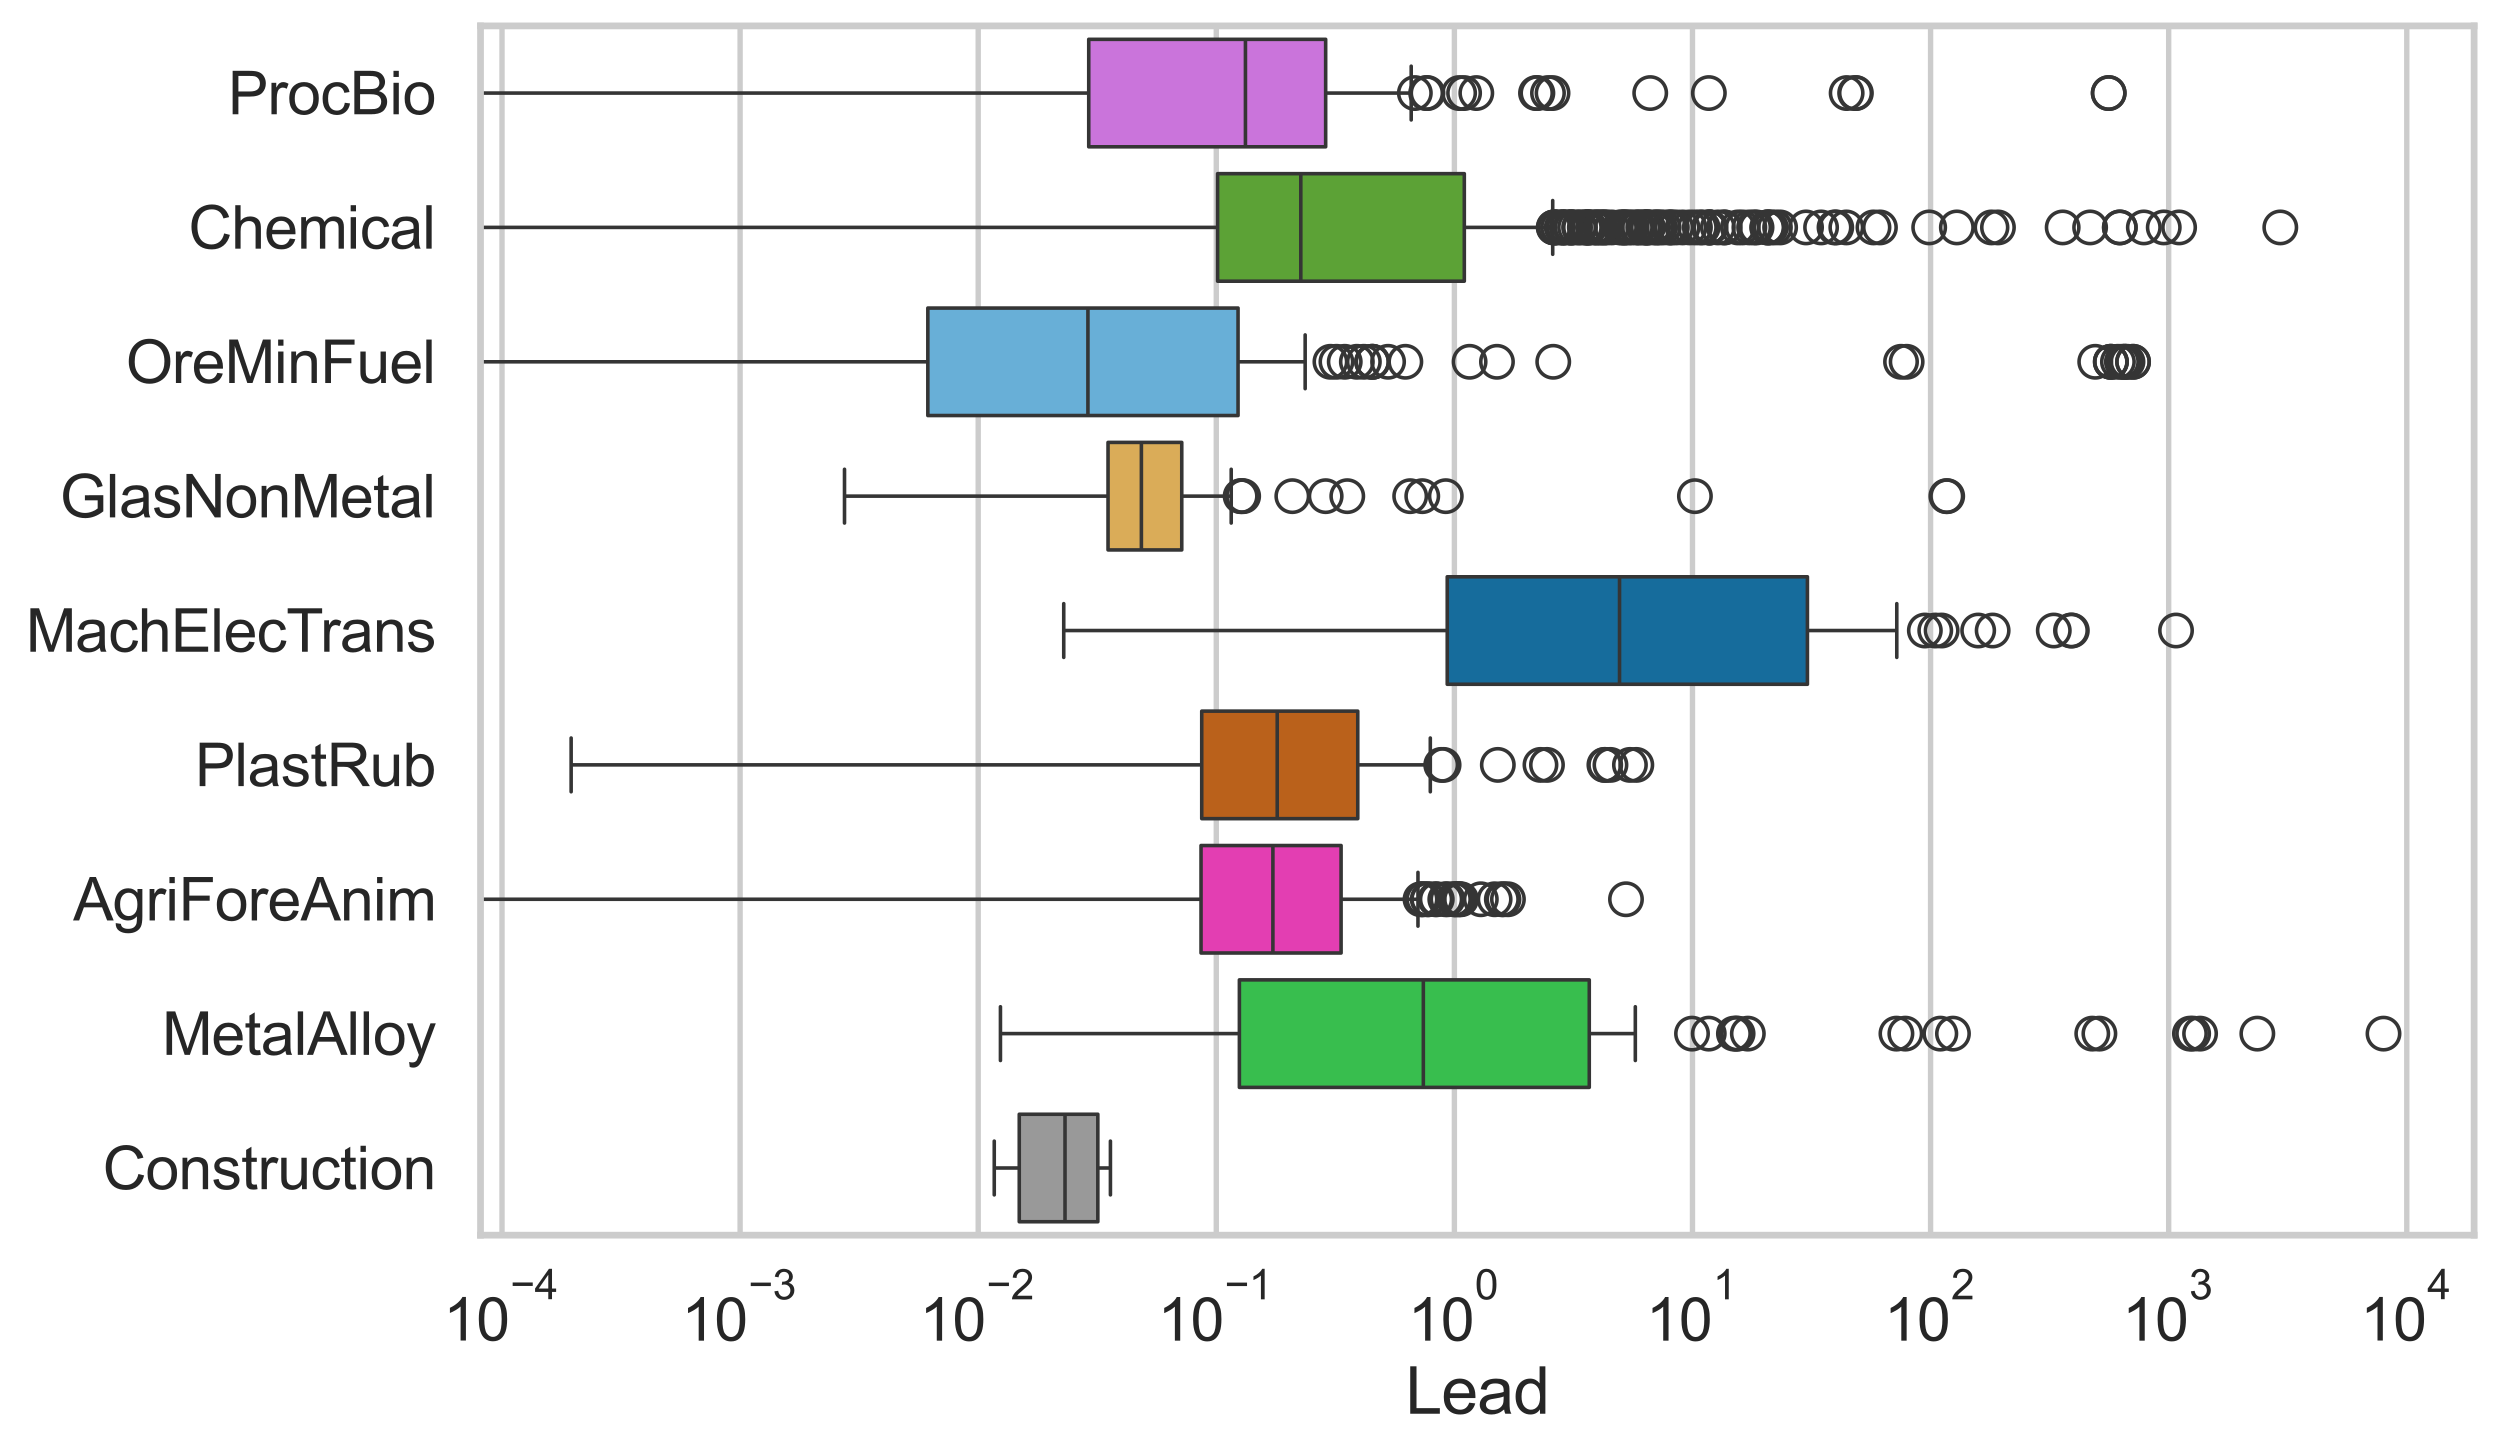 <?xml version="1.0" encoding="utf-8" standalone="no"?>
<!DOCTYPE svg PUBLIC "-//W3C//DTD SVG 1.1//EN"
  "http://www.w3.org/Graphics/SVG/1.1/DTD/svg11.dtd">
<svg xmlns:xlink="http://www.w3.org/1999/xlink" width="695.577pt" height="404.121pt" viewBox="0 0 695.577 404.121" xmlns="http://www.w3.org/2000/svg" version="1.1">
 <defs>
  <style type="text/css">*{stroke-linejoin: round; stroke-linecap: butt}</style>
 </defs>
 <g id="figure_1">
  <g id="patch_1">
   <path d="M 0 404.121 
L 695.577 404.121 
L 695.577 0 
L 0 0 
z
" style="fill: #ffffff"/>
  </g>
  <g id="axes_1">
   <g id="patch_2">
    <path d="M 133.697 343.665 
L 688.377 343.665 
L 688.377 7.2 
L 133.697 7.2 
z
" style="fill: #ffffff"/>
   </g>
   <g id="matplotlib.axis_1">
    <g id="xtick_1">
     <g id="line2d_1">
      <path d="M 139.674 343.665 
L 139.674 7.2 
" clip-path="url(#p82eccfd015)" style="fill: none; stroke: #cccccc; stroke-width: 1.5; stroke-linecap: round"/>
     </g>
     <g id="text_1">
      <!-- $\mathdefault{10^{-4}}$ -->
      <g style="fill: #262626" transform="translate(123.339 373.015) scale(0.165 -0.165)">
       <defs>
        <path id="ArialMT-31" d="M 2384 0 
L 1822 0 
L 1822 3584 
Q 1619 3391 1289 3197 
Q 959 3003 697 2906 
L 697 3450 
Q 1169 3672 1522 3987 
Q 1875 4303 2022 4600 
L 2384 4600 
L 2384 0 
z
" transform="scale(0.016)"/>
        <path id="ArialMT-30" d="M 266 2259 
Q 266 3072 433 3567 
Q 600 4063 929 4331 
Q 1259 4600 1759 4600 
Q 2128 4600 2406 4451 
Q 2684 4303 2865 4023 
Q 3047 3744 3150 3342 
Q 3253 2941 3253 2259 
Q 3253 1453 3087 958 
Q 2922 463 2592 192 
Q 2263 -78 1759 -78 
Q 1097 -78 719 397 
Q 266 969 266 2259 
z
M 844 2259 
Q 844 1131 1108 757 
Q 1372 384 1759 384 
Q 2147 384 2411 759 
Q 2675 1134 2675 2259 
Q 2675 3391 2411 3762 
Q 2147 4134 1753 4134 
Q 1366 4134 1134 3806 
Q 844 3388 844 2259 
z
" transform="scale(0.016)"/>
        <path id="ArialMT-2212" d="M 3381 1997 
L 356 1997 
L 356 2522 
L 3381 2522 
L 3381 1997 
z
" transform="scale(0.016)"/>
        <path id="ArialMT-34" d="M 2069 0 
L 2069 1097 
L 81 1097 
L 81 1613 
L 2172 4581 
L 2631 4581 
L 2631 1613 
L 3250 1613 
L 3250 1097 
L 2631 1097 
L 2631 0 
L 2069 0 
z
M 2069 1613 
L 2069 3678 
L 634 1613 
L 2069 1613 
z
" transform="scale(0.016)"/>
       </defs>
       <use xlink:href="#ArialMT-31" transform="translate(0 0.202)"/>
       <use xlink:href="#ArialMT-30" transform="translate(55.615 0.202)"/>
       <use xlink:href="#ArialMT-2212" transform="translate(112.973 69.895) scale(0.7)"/>
       <use xlink:href="#ArialMT-34" transform="translate(153.852 69.895) scale(0.7)"/>
      </g>
     </g>
    </g>
    <g id="xtick_2">
     <g id="line2d_2">
      <path d="M 205.92 343.665 
L 205.92 7.2 
" clip-path="url(#p82eccfd015)" style="fill: none; stroke: #cccccc; stroke-width: 1.5; stroke-linecap: round"/>
     </g>
     <g id="text_2">
      <!-- $\mathdefault{10^{-3}}$ -->
      <g style="fill: #262626" transform="translate(189.585 373.18) scale(0.165 -0.165)">
       <defs>
        <path id="ArialMT-33" d="M 269 1209 
L 831 1284 
Q 928 806 1161 595 
Q 1394 384 1728 384 
Q 2125 384 2398 659 
Q 2672 934 2672 1341 
Q 2672 1728 2419 1979 
Q 2166 2231 1775 2231 
Q 1616 2231 1378 2169 
L 1441 2663 
Q 1497 2656 1531 2656 
Q 1891 2656 2178 2843 
Q 2466 3031 2466 3422 
Q 2466 3731 2256 3934 
Q 2047 4138 1716 4138 
Q 1388 4138 1169 3931 
Q 950 3725 888 3313 
L 325 3413 
Q 428 3978 793 4289 
Q 1159 4600 1703 4600 
Q 2078 4600 2393 4439 
Q 2709 4278 2876 4000 
Q 3044 3722 3044 3409 
Q 3044 3113 2884 2869 
Q 2725 2625 2413 2481 
Q 2819 2388 3044 2092 
Q 3269 1797 3269 1353 
Q 3269 753 2831 336 
Q 2394 -81 1725 -81 
Q 1122 -81 723 278 
Q 325 638 269 1209 
z
" transform="scale(0.016)"/>
       </defs>
       <use xlink:href="#ArialMT-31" transform="translate(0 0.994)"/>
       <use xlink:href="#ArialMT-30" transform="translate(55.615 0.994)"/>
       <use xlink:href="#ArialMT-2212" transform="translate(112.973 70.688) scale(0.7)"/>
       <use xlink:href="#ArialMT-33" transform="translate(153.852 70.688) scale(0.7)"/>
      </g>
     </g>
    </g>
    <g id="xtick_3">
     <g id="line2d_3">
      <path d="M 272.165 343.665 
L 272.165 7.2 
" clip-path="url(#p82eccfd015)" style="fill: none; stroke: #cccccc; stroke-width: 1.5; stroke-linecap: round"/>
     </g>
     <g id="text_3">
      <!-- $\mathdefault{10^{-2}}$ -->
      <g style="fill: #262626" transform="translate(255.83 373.18) scale(0.165 -0.165)">
       <defs>
        <path id="ArialMT-32" d="M 3222 541 
L 3222 0 
L 194 0 
Q 188 203 259 391 
Q 375 700 629 1000 
Q 884 1300 1366 1694 
Q 2113 2306 2375 2664 
Q 2638 3022 2638 3341 
Q 2638 3675 2398 3904 
Q 2159 4134 1775 4134 
Q 1369 4134 1125 3890 
Q 881 3647 878 3216 
L 300 3275 
Q 359 3922 746 4261 
Q 1134 4600 1788 4600 
Q 2447 4600 2831 4234 
Q 3216 3869 3216 3328 
Q 3216 3053 3103 2787 
Q 2991 2522 2730 2228 
Q 2469 1934 1863 1422 
Q 1356 997 1212 845 
Q 1069 694 975 541 
L 3222 541 
z
" transform="scale(0.016)"/>
       </defs>
       <use xlink:href="#ArialMT-31" transform="translate(0 0.994)"/>
       <use xlink:href="#ArialMT-30" transform="translate(55.615 0.994)"/>
       <use xlink:href="#ArialMT-2212" transform="translate(112.973 70.688) scale(0.7)"/>
       <use xlink:href="#ArialMT-32" transform="translate(153.852 70.688) scale(0.7)"/>
      </g>
     </g>
    </g>
    <g id="xtick_4">
     <g id="line2d_4">
      <path d="M 338.41 343.665 
L 338.41 7.2 
" clip-path="url(#p82eccfd015)" style="fill: none; stroke: #cccccc; stroke-width: 1.5; stroke-linecap: round"/>
     </g>
     <g id="text_4">
      <!-- $\mathdefault{10^{-1}}$ -->
      <g style="fill: #262626" transform="translate(322.075 373.18) scale(0.165 -0.165)">
       <use xlink:href="#ArialMT-31" transform="translate(0 0.994)"/>
       <use xlink:href="#ArialMT-30" transform="translate(55.615 0.994)"/>
       <use xlink:href="#ArialMT-2212" transform="translate(112.973 70.688) scale(0.7)"/>
       <use xlink:href="#ArialMT-31" transform="translate(153.852 70.688) scale(0.7)"/>
      </g>
     </g>
    </g>
    <g id="xtick_5">
     <g id="line2d_5">
      <path d="M 404.655 343.665 
L 404.655 7.2 
" clip-path="url(#p82eccfd015)" style="fill: none; stroke: #cccccc; stroke-width: 1.5; stroke-linecap: round"/>
     </g>
     <g id="text_5">
      <!-- $\mathdefault{10^{0}}$ -->
      <g style="fill: #262626" transform="translate(391.703 373.18) scale(0.165 -0.165)">
       <use xlink:href="#ArialMT-31" transform="translate(0 0.994)"/>
       <use xlink:href="#ArialMT-30" transform="translate(55.615 0.994)"/>
       <use xlink:href="#ArialMT-30" transform="translate(112.973 70.688) scale(0.7)"/>
      </g>
     </g>
    </g>
    <g id="xtick_6">
     <g id="line2d_6">
      <path d="M 470.9 343.665 
L 470.9 7.2 
" clip-path="url(#p82eccfd015)" style="fill: none; stroke: #cccccc; stroke-width: 1.5; stroke-linecap: round"/>
     </g>
     <g id="text_6">
      <!-- $\mathdefault{10^{1}}$ -->
      <g style="fill: #262626" transform="translate(457.948 373.18) scale(0.165 -0.165)">
       <use xlink:href="#ArialMT-31" transform="translate(0 0.994)"/>
       <use xlink:href="#ArialMT-30" transform="translate(55.615 0.994)"/>
       <use xlink:href="#ArialMT-31" transform="translate(112.973 70.688) scale(0.7)"/>
      </g>
     </g>
    </g>
    <g id="xtick_7">
     <g id="line2d_7">
      <path d="M 537.145 343.665 
L 537.145 7.2 
" clip-path="url(#p82eccfd015)" style="fill: none; stroke: #cccccc; stroke-width: 1.5; stroke-linecap: round"/>
     </g>
     <g id="text_7">
      <!-- $\mathdefault{10^{2}}$ -->
      <g style="fill: #262626" transform="translate(524.193 373.18) scale(0.165 -0.165)">
       <use xlink:href="#ArialMT-31" transform="translate(0 0.994)"/>
       <use xlink:href="#ArialMT-30" transform="translate(55.615 0.994)"/>
       <use xlink:href="#ArialMT-32" transform="translate(112.973 70.688) scale(0.7)"/>
      </g>
     </g>
    </g>
    <g id="xtick_8">
     <g id="line2d_8">
      <path d="M 603.39 343.665 
L 603.39 7.2 
" clip-path="url(#p82eccfd015)" style="fill: none; stroke: #cccccc; stroke-width: 1.5; stroke-linecap: round"/>
     </g>
     <g id="text_8">
      <!-- $\mathdefault{10^{3}}$ -->
      <g style="fill: #262626" transform="translate(590.438 373.18) scale(0.165 -0.165)">
       <use xlink:href="#ArialMT-31" transform="translate(0 0.994)"/>
       <use xlink:href="#ArialMT-30" transform="translate(55.615 0.994)"/>
       <use xlink:href="#ArialMT-33" transform="translate(112.973 70.688) scale(0.7)"/>
      </g>
     </g>
    </g>
    <g id="xtick_9">
     <g id="line2d_9">
      <path d="M 669.636 343.665 
L 669.636 7.2 
" clip-path="url(#p82eccfd015)" style="fill: none; stroke: #cccccc; stroke-width: 1.5; stroke-linecap: round"/>
     </g>
     <g id="text_9">
      <!-- $\mathdefault{10^{4}}$ -->
      <g style="fill: #262626" transform="translate(656.683 373.015) scale(0.165 -0.165)">
       <use xlink:href="#ArialMT-31" transform="translate(0 0.202)"/>
       <use xlink:href="#ArialMT-30" transform="translate(55.615 0.202)"/>
       <use xlink:href="#ArialMT-34" transform="translate(112.973 69.895) scale(0.7)"/>
      </g>
     </g>
    </g>
    <g id="xtick_10"/>
    <g id="xtick_11"/>
    <g id="xtick_12"/>
    <g id="xtick_13"/>
    <g id="xtick_14"/>
    <g id="xtick_15"/>
    <g id="xtick_16"/>
    <g id="xtick_17"/>
    <g id="xtick_18"/>
    <g id="xtick_19"/>
    <g id="xtick_20"/>
    <g id="xtick_21"/>
    <g id="xtick_22"/>
    <g id="xtick_23"/>
    <g id="xtick_24"/>
    <g id="xtick_25"/>
    <g id="xtick_26"/>
    <g id="xtick_27"/>
    <g id="xtick_28"/>
    <g id="xtick_29"/>
    <g id="xtick_30"/>
    <g id="xtick_31"/>
    <g id="xtick_32"/>
    <g id="xtick_33"/>
    <g id="xtick_34"/>
    <g id="xtick_35"/>
    <g id="xtick_36"/>
    <g id="xtick_37"/>
    <g id="xtick_38"/>
    <g id="xtick_39"/>
    <g id="xtick_40"/>
    <g id="xtick_41"/>
    <g id="xtick_42"/>
    <g id="xtick_43"/>
    <g id="xtick_44"/>
    <g id="xtick_45"/>
    <g id="xtick_46"/>
    <g id="xtick_47"/>
    <g id="xtick_48"/>
    <g id="xtick_49"/>
    <g id="xtick_50"/>
    <g id="xtick_51"/>
    <g id="xtick_52"/>
    <g id="xtick_53"/>
    <g id="xtick_54"/>
    <g id="xtick_55"/>
    <g id="xtick_56"/>
    <g id="xtick_57"/>
    <g id="xtick_58"/>
    <g id="xtick_59"/>
    <g id="xtick_60"/>
    <g id="xtick_61"/>
    <g id="xtick_62"/>
    <g id="xtick_63"/>
    <g id="xtick_64"/>
    <g id="xtick_65"/>
    <g id="xtick_66"/>
    <g id="xtick_67"/>
    <g id="xtick_68"/>
    <g id="xtick_69"/>
    <g id="xtick_70"/>
    <g id="xtick_71"/>
    <g id="xtick_72"/>
    <g id="xtick_73"/>
    <g id="xtick_74"/>
    <g id="text_10">
     <!-- Lead -->
     <g style="fill: #262626" transform="translate(391.018 393.344) scale(0.18 -0.18)">
      <defs>
       <path id="ArialMT-4c" d="M 469 0 
L 469 4581 
L 1075 4581 
L 1075 541 
L 3331 541 
L 3331 0 
L 469 0 
z
" transform="scale(0.016)"/>
       <path id="ArialMT-65" d="M 2694 1069 
L 3275 997 
Q 3138 488 2766 206 
Q 2394 -75 1816 -75 
Q 1088 -75 661 373 
Q 234 822 234 1631 
Q 234 2469 665 2931 
Q 1097 3394 1784 3394 
Q 2450 3394 2872 2941 
Q 3294 2488 3294 1666 
Q 3294 1616 3291 1516 
L 816 1516 
Q 847 969 1125 678 
Q 1403 388 1819 388 
Q 2128 388 2347 550 
Q 2566 713 2694 1069 
z
M 847 1978 
L 2700 1978 
Q 2663 2397 2488 2606 
Q 2219 2931 1791 2931 
Q 1403 2931 1139 2672 
Q 875 2413 847 1978 
z
" transform="scale(0.016)"/>
       <path id="ArialMT-61" d="M 2588 409 
Q 2275 144 1986 34 
Q 1697 -75 1366 -75 
Q 819 -75 525 192 
Q 231 459 231 875 
Q 231 1119 342 1320 
Q 453 1522 633 1644 
Q 813 1766 1038 1828 
Q 1203 1872 1538 1913 
Q 2219 1994 2541 2106 
Q 2544 2222 2544 2253 
Q 2544 2597 2384 2738 
Q 2169 2928 1744 2928 
Q 1347 2928 1158 2789 
Q 969 2650 878 2297 
L 328 2372 
Q 403 2725 575 2942 
Q 747 3159 1072 3276 
Q 1397 3394 1825 3394 
Q 2250 3394 2515 3294 
Q 2781 3194 2906 3042 
Q 3031 2891 3081 2659 
Q 3109 2516 3109 2141 
L 3109 1391 
Q 3109 606 3145 398 
Q 3181 191 3288 0 
L 2700 0 
Q 2613 175 2588 409 
z
M 2541 1666 
Q 2234 1541 1622 1453 
Q 1275 1403 1131 1340 
Q 988 1278 909 1158 
Q 831 1038 831 891 
Q 831 666 1001 516 
Q 1172 366 1500 366 
Q 1825 366 2078 508 
Q 2331 650 2450 897 
Q 2541 1088 2541 1459 
L 2541 1666 
z
" transform="scale(0.016)"/>
       <path id="ArialMT-64" d="M 2575 0 
L 2575 419 
Q 2259 -75 1647 -75 
Q 1250 -75 917 144 
Q 584 363 401 755 
Q 219 1147 219 1656 
Q 219 2153 384 2558 
Q 550 2963 881 3178 
Q 1213 3394 1622 3394 
Q 1922 3394 2156 3267 
Q 2391 3141 2538 2938 
L 2538 4581 
L 3097 4581 
L 3097 0 
L 2575 0 
z
M 797 1656 
Q 797 1019 1065 703 
Q 1334 388 1700 388 
Q 2069 388 2326 689 
Q 2584 991 2584 1609 
Q 2584 2291 2321 2609 
Q 2059 2928 1675 2928 
Q 1300 2928 1048 2622 
Q 797 2316 797 1656 
z
" transform="scale(0.016)"/>
      </defs>
      <use xlink:href="#ArialMT-4c"/>
      <use xlink:href="#ArialMT-65" transform="translate(55.615 0)"/>
      <use xlink:href="#ArialMT-61" transform="translate(111.23 0)"/>
      <use xlink:href="#ArialMT-64" transform="translate(166.846 0)"/>
     </g>
    </g>
   </g>
   <g id="matplotlib.axis_2">
    <g id="ytick_1">
     <g id="text_11">
      <!-- ProcBio -->
      <g style="fill: #262626" transform="translate(63.424 31.798) scale(0.165 -0.165)">
       <defs>
        <path id="ArialMT-50" d="M 494 0 
L 494 4581 
L 2222 4581 
Q 2678 4581 2919 4538 
Q 3256 4481 3484 4323 
Q 3713 4166 3852 3881 
Q 3991 3597 3991 3256 
Q 3991 2672 3619 2267 
Q 3247 1863 2275 1863 
L 1100 1863 
L 1100 0 
L 494 0 
z
M 1100 2403 
L 2284 2403 
Q 2872 2403 3119 2622 
Q 3366 2841 3366 3238 
Q 3366 3525 3220 3729 
Q 3075 3934 2838 4000 
Q 2684 4041 2272 4041 
L 1100 4041 
L 1100 2403 
z
" transform="scale(0.016)"/>
        <path id="ArialMT-72" d="M 416 0 
L 416 3319 
L 922 3319 
L 922 2816 
Q 1116 3169 1280 3281 
Q 1444 3394 1641 3394 
Q 1925 3394 2219 3213 
L 2025 2691 
Q 1819 2813 1613 2813 
Q 1428 2813 1281 2702 
Q 1134 2591 1072 2394 
Q 978 2094 978 1738 
L 978 0 
L 416 0 
z
" transform="scale(0.016)"/>
        <path id="ArialMT-6f" d="M 213 1659 
Q 213 2581 725 3025 
Q 1153 3394 1769 3394 
Q 2453 3394 2887 2945 
Q 3322 2497 3322 1706 
Q 3322 1066 3130 698 
Q 2938 331 2570 128 
Q 2203 -75 1769 -75 
Q 1072 -75 642 372 
Q 213 819 213 1659 
z
M 791 1659 
Q 791 1022 1069 705 
Q 1347 388 1769 388 
Q 2188 388 2466 706 
Q 2744 1025 2744 1678 
Q 2744 2294 2464 2611 
Q 2184 2928 1769 2928 
Q 1347 2928 1069 2612 
Q 791 2297 791 1659 
z
" transform="scale(0.016)"/>
        <path id="ArialMT-63" d="M 2588 1216 
L 3141 1144 
Q 3050 572 2676 248 
Q 2303 -75 1759 -75 
Q 1078 -75 664 370 
Q 250 816 250 1647 
Q 250 2184 428 2587 
Q 606 2991 970 3192 
Q 1334 3394 1763 3394 
Q 2303 3394 2647 3120 
Q 2991 2847 3088 2344 
L 2541 2259 
Q 2463 2594 2264 2762 
Q 2066 2931 1784 2931 
Q 1359 2931 1093 2626 
Q 828 2322 828 1663 
Q 828 994 1084 691 
Q 1341 388 1753 388 
Q 2084 388 2306 591 
Q 2528 794 2588 1216 
z
" transform="scale(0.016)"/>
        <path id="ArialMT-42" d="M 469 0 
L 469 4581 
L 2188 4581 
Q 2713 4581 3030 4442 
Q 3347 4303 3526 4014 
Q 3706 3725 3706 3409 
Q 3706 3116 3547 2856 
Q 3388 2597 3066 2438 
Q 3481 2316 3704 2022 
Q 3928 1728 3928 1328 
Q 3928 1006 3792 729 
Q 3656 453 3456 303 
Q 3256 153 2954 76 
Q 2653 0 2216 0 
L 469 0 
z
M 1075 2656 
L 2066 2656 
Q 2469 2656 2644 2709 
Q 2875 2778 2992 2937 
Q 3109 3097 3109 3338 
Q 3109 3566 3000 3739 
Q 2891 3913 2687 3977 
Q 2484 4041 1991 4041 
L 1075 4041 
L 1075 2656 
z
M 1075 541 
L 2216 541 
Q 2509 541 2628 563 
Q 2838 600 2978 687 
Q 3119 775 3209 942 
Q 3300 1109 3300 1328 
Q 3300 1584 3169 1773 
Q 3038 1963 2805 2039 
Q 2572 2116 2134 2116 
L 1075 2116 
L 1075 541 
z
" transform="scale(0.016)"/>
        <path id="ArialMT-69" d="M 425 3934 
L 425 4581 
L 988 4581 
L 988 3934 
L 425 3934 
z
M 425 0 
L 425 3319 
L 988 3319 
L 988 0 
L 425 0 
z
" transform="scale(0.016)"/>
       </defs>
       <use xlink:href="#ArialMT-50"/>
       <use xlink:href="#ArialMT-72" transform="translate(66.699 0)"/>
       <use xlink:href="#ArialMT-6f" transform="translate(100 0)"/>
       <use xlink:href="#ArialMT-63" transform="translate(155.615 0)"/>
       <use xlink:href="#ArialMT-42" transform="translate(205.615 0)"/>
       <use xlink:href="#ArialMT-69" transform="translate(272.314 0)"/>
       <use xlink:href="#ArialMT-6f" transform="translate(294.531 0)"/>
      </g>
     </g>
    </g>
    <g id="ytick_2">
     <g id="text_12">
      <!-- Chemical -->
      <g style="fill: #262626" transform="translate(52.428 69.183) scale(0.165 -0.165)">
       <defs>
        <path id="ArialMT-43" d="M 3763 1606 
L 4369 1453 
Q 4178 706 3683 314 
Q 3188 -78 2472 -78 
Q 1731 -78 1267 223 
Q 803 525 561 1097 
Q 319 1669 319 2325 
Q 319 3041 592 3573 
Q 866 4106 1370 4382 
Q 1875 4659 2481 4659 
Q 3169 4659 3637 4309 
Q 4106 3959 4291 3325 
L 3694 3184 
Q 3534 3684 3231 3912 
Q 2928 4141 2469 4141 
Q 1941 4141 1586 3887 
Q 1231 3634 1087 3207 
Q 944 2781 944 2328 
Q 944 1744 1114 1308 
Q 1284 872 1643 656 
Q 2003 441 2422 441 
Q 2931 441 3284 734 
Q 3638 1028 3763 1606 
z
" transform="scale(0.016)"/>
        <path id="ArialMT-68" d="M 422 0 
L 422 4581 
L 984 4581 
L 984 2938 
Q 1378 3394 1978 3394 
Q 2347 3394 2619 3248 
Q 2891 3103 3008 2847 
Q 3125 2591 3125 2103 
L 3125 0 
L 2563 0 
L 2563 2103 
Q 2563 2525 2380 2717 
Q 2197 2909 1863 2909 
Q 1613 2909 1392 2779 
Q 1172 2650 1078 2428 
Q 984 2206 984 1816 
L 984 0 
L 422 0 
z
" transform="scale(0.016)"/>
        <path id="ArialMT-6d" d="M 422 0 
L 422 3319 
L 925 3319 
L 925 2853 
Q 1081 3097 1340 3245 
Q 1600 3394 1931 3394 
Q 2300 3394 2536 3241 
Q 2772 3088 2869 2813 
Q 3263 3394 3894 3394 
Q 4388 3394 4653 3120 
Q 4919 2847 4919 2278 
L 4919 0 
L 4359 0 
L 4359 2091 
Q 4359 2428 4304 2576 
Q 4250 2725 4106 2815 
Q 3963 2906 3769 2906 
Q 3419 2906 3187 2673 
Q 2956 2441 2956 1928 
L 2956 0 
L 2394 0 
L 2394 2156 
Q 2394 2531 2256 2718 
Q 2119 2906 1806 2906 
Q 1569 2906 1367 2781 
Q 1166 2656 1075 2415 
Q 984 2175 984 1722 
L 984 0 
L 422 0 
z
" transform="scale(0.016)"/>
        <path id="ArialMT-6c" d="M 409 0 
L 409 4581 
L 972 4581 
L 972 0 
L 409 0 
z
" transform="scale(0.016)"/>
       </defs>
       <use xlink:href="#ArialMT-43"/>
       <use xlink:href="#ArialMT-68" transform="translate(72.217 0)"/>
       <use xlink:href="#ArialMT-65" transform="translate(127.832 0)"/>
       <use xlink:href="#ArialMT-6d" transform="translate(183.447 0)"/>
       <use xlink:href="#ArialMT-69" transform="translate(266.748 0)"/>
       <use xlink:href="#ArialMT-63" transform="translate(288.965 0)"/>
       <use xlink:href="#ArialMT-61" transform="translate(338.965 0)"/>
       <use xlink:href="#ArialMT-6c" transform="translate(394.58 0)"/>
      </g>
     </g>
    </g>
    <g id="ytick_3">
     <g id="text_13">
      <!-- OreMinFuel -->
      <g style="fill: #262626" transform="translate(35.013 106.568) scale(0.165 -0.165)">
       <defs>
        <path id="ArialMT-4f" d="M 309 2231 
Q 309 3372 921 4017 
Q 1534 4663 2503 4663 
Q 3138 4663 3647 4359 
Q 4156 4056 4423 3514 
Q 4691 2972 4691 2284 
Q 4691 1588 4409 1038 
Q 4128 488 3612 205 
Q 3097 -78 2500 -78 
Q 1853 -78 1343 234 
Q 834 547 571 1087 
Q 309 1628 309 2231 
z
M 934 2222 
Q 934 1394 1379 917 
Q 1825 441 2497 441 
Q 3181 441 3623 922 
Q 4066 1403 4066 2288 
Q 4066 2847 3877 3264 
Q 3688 3681 3323 3911 
Q 2959 4141 2506 4141 
Q 1863 4141 1398 3698 
Q 934 3256 934 2222 
z
" transform="scale(0.016)"/>
        <path id="ArialMT-4d" d="M 475 0 
L 475 4581 
L 1388 4581 
L 2472 1338 
Q 2622 884 2691 659 
Q 2769 909 2934 1394 
L 4031 4581 
L 4847 4581 
L 4847 0 
L 4263 0 
L 4263 3834 
L 2931 0 
L 2384 0 
L 1059 3900 
L 1059 0 
L 475 0 
z
" transform="scale(0.016)"/>
        <path id="ArialMT-6e" d="M 422 0 
L 422 3319 
L 928 3319 
L 928 2847 
Q 1294 3394 1984 3394 
Q 2284 3394 2536 3286 
Q 2788 3178 2913 3003 
Q 3038 2828 3088 2588 
Q 3119 2431 3119 2041 
L 3119 0 
L 2556 0 
L 2556 2019 
Q 2556 2363 2490 2533 
Q 2425 2703 2258 2804 
Q 2091 2906 1866 2906 
Q 1506 2906 1245 2678 
Q 984 2450 984 1813 
L 984 0 
L 422 0 
z
" transform="scale(0.016)"/>
        <path id="ArialMT-46" d="M 525 0 
L 525 4581 
L 3616 4581 
L 3616 4041 
L 1131 4041 
L 1131 2622 
L 3281 2622 
L 3281 2081 
L 1131 2081 
L 1131 0 
L 525 0 
z
" transform="scale(0.016)"/>
        <path id="ArialMT-75" d="M 2597 0 
L 2597 488 
Q 2209 -75 1544 -75 
Q 1250 -75 995 37 
Q 741 150 617 320 
Q 494 491 444 738 
Q 409 903 409 1263 
L 409 3319 
L 972 3319 
L 972 1478 
Q 972 1038 1006 884 
Q 1059 663 1231 536 
Q 1403 409 1656 409 
Q 1909 409 2131 539 
Q 2353 669 2445 892 
Q 2538 1116 2538 1541 
L 2538 3319 
L 3100 3319 
L 3100 0 
L 2597 0 
z
" transform="scale(0.016)"/>
       </defs>
       <use xlink:href="#ArialMT-4f"/>
       <use xlink:href="#ArialMT-72" transform="translate(77.783 0)"/>
       <use xlink:href="#ArialMT-65" transform="translate(111.084 0)"/>
       <use xlink:href="#ArialMT-4d" transform="translate(166.699 0)"/>
       <use xlink:href="#ArialMT-69" transform="translate(250 0)"/>
       <use xlink:href="#ArialMT-6e" transform="translate(272.217 0)"/>
       <use xlink:href="#ArialMT-46" transform="translate(327.832 0)"/>
       <use xlink:href="#ArialMT-75" transform="translate(388.916 0)"/>
       <use xlink:href="#ArialMT-65" transform="translate(444.531 0)"/>
       <use xlink:href="#ArialMT-6c" transform="translate(500.146 0)"/>
      </g>
     </g>
    </g>
    <g id="ytick_4">
     <g id="text_14">
      <!-- GlasNonMetal -->
      <g style="fill: #262626" transform="translate(16.659 143.953) scale(0.165 -0.165)">
       <defs>
        <path id="ArialMT-47" d="M 2638 1797 
L 2638 2334 
L 4578 2338 
L 4578 638 
Q 4131 281 3656 101 
Q 3181 -78 2681 -78 
Q 2006 -78 1454 211 
Q 903 500 622 1047 
Q 341 1594 341 2269 
Q 341 2938 620 3517 
Q 900 4097 1425 4378 
Q 1950 4659 2634 4659 
Q 3131 4659 3532 4498 
Q 3934 4338 4162 4050 
Q 4391 3763 4509 3300 
L 3963 3150 
Q 3859 3500 3706 3700 
Q 3553 3900 3268 4020 
Q 2984 4141 2638 4141 
Q 2222 4141 1919 4014 
Q 1616 3888 1430 3681 
Q 1244 3475 1141 3228 
Q 966 2803 966 2306 
Q 966 1694 1177 1281 
Q 1388 869 1791 669 
Q 2194 469 2647 469 
Q 3041 469 3416 620 
Q 3791 772 3984 944 
L 3984 1797 
L 2638 1797 
z
" transform="scale(0.016)"/>
        <path id="ArialMT-73" d="M 197 991 
L 753 1078 
Q 800 744 1014 566 
Q 1228 388 1613 388 
Q 2000 388 2187 545 
Q 2375 703 2375 916 
Q 2375 1106 2209 1216 
Q 2094 1291 1634 1406 
Q 1016 1563 777 1677 
Q 538 1791 414 1992 
Q 291 2194 291 2438 
Q 291 2659 392 2848 
Q 494 3038 669 3163 
Q 800 3259 1026 3326 
Q 1253 3394 1513 3394 
Q 1903 3394 2198 3281 
Q 2494 3169 2634 2976 
Q 2775 2784 2828 2463 
L 2278 2388 
Q 2241 2644 2061 2787 
Q 1881 2931 1553 2931 
Q 1166 2931 1000 2803 
Q 834 2675 834 2503 
Q 834 2394 903 2306 
Q 972 2216 1119 2156 
Q 1203 2125 1616 2013 
Q 2213 1853 2448 1751 
Q 2684 1650 2818 1456 
Q 2953 1263 2953 975 
Q 2953 694 2789 445 
Q 2625 197 2315 61 
Q 2006 -75 1616 -75 
Q 969 -75 630 194 
Q 291 463 197 991 
z
" transform="scale(0.016)"/>
        <path id="ArialMT-4e" d="M 488 0 
L 488 4581 
L 1109 4581 
L 3516 984 
L 3516 4581 
L 4097 4581 
L 4097 0 
L 3475 0 
L 1069 3600 
L 1069 0 
L 488 0 
z
" transform="scale(0.016)"/>
        <path id="ArialMT-74" d="M 1650 503 
L 1731 6 
Q 1494 -44 1306 -44 
Q 1000 -44 831 53 
Q 663 150 594 308 
Q 525 466 525 972 
L 525 2881 
L 113 2881 
L 113 3319 
L 525 3319 
L 525 4141 
L 1084 4478 
L 1084 3319 
L 1650 3319 
L 1650 2881 
L 1084 2881 
L 1084 941 
Q 1084 700 1114 631 
Q 1144 563 1211 522 
Q 1278 481 1403 481 
Q 1497 481 1650 503 
z
" transform="scale(0.016)"/>
       </defs>
       <use xlink:href="#ArialMT-47"/>
       <use xlink:href="#ArialMT-6c" transform="translate(77.783 0)"/>
       <use xlink:href="#ArialMT-61" transform="translate(100 0)"/>
       <use xlink:href="#ArialMT-73" transform="translate(155.615 0)"/>
       <use xlink:href="#ArialMT-4e" transform="translate(205.615 0)"/>
       <use xlink:href="#ArialMT-6f" transform="translate(277.832 0)"/>
       <use xlink:href="#ArialMT-6e" transform="translate(333.447 0)"/>
       <use xlink:href="#ArialMT-4d" transform="translate(389.062 0)"/>
       <use xlink:href="#ArialMT-65" transform="translate(472.363 0)"/>
       <use xlink:href="#ArialMT-74" transform="translate(527.979 0)"/>
       <use xlink:href="#ArialMT-61" transform="translate(555.762 0)"/>
       <use xlink:href="#ArialMT-6c" transform="translate(611.377 0)"/>
      </g>
     </g>
    </g>
    <g id="ytick_5">
     <g id="text_15">
      <!-- MachElecTrans -->
      <g style="fill: #262626" transform="translate(7.2 181.337) scale(0.165 -0.165)">
       <defs>
        <path id="ArialMT-45" d="M 506 0 
L 506 4581 
L 3819 4581 
L 3819 4041 
L 1113 4041 
L 1113 2638 
L 3647 2638 
L 3647 2100 
L 1113 2100 
L 1113 541 
L 3925 541 
L 3925 0 
L 506 0 
z
" transform="scale(0.016)"/>
        <path id="ArialMT-54" d="M 1659 0 
L 1659 4041 
L 150 4041 
L 150 4581 
L 3781 4581 
L 3781 4041 
L 2266 4041 
L 2266 0 
L 1659 0 
z
" transform="scale(0.016)"/>
       </defs>
       <use xlink:href="#ArialMT-4d"/>
       <use xlink:href="#ArialMT-61" transform="translate(83.301 0)"/>
       <use xlink:href="#ArialMT-63" transform="translate(138.916 0)"/>
       <use xlink:href="#ArialMT-68" transform="translate(188.916 0)"/>
       <use xlink:href="#ArialMT-45" transform="translate(244.531 0)"/>
       <use xlink:href="#ArialMT-6c" transform="translate(311.23 0)"/>
       <use xlink:href="#ArialMT-65" transform="translate(333.447 0)"/>
       <use xlink:href="#ArialMT-63" transform="translate(389.062 0)"/>
       <use xlink:href="#ArialMT-54" transform="translate(439.062 0)"/>
       <use xlink:href="#ArialMT-72" transform="translate(496.396 0)"/>
       <use xlink:href="#ArialMT-61" transform="translate(529.697 0)"/>
       <use xlink:href="#ArialMT-6e" transform="translate(585.312 0)"/>
       <use xlink:href="#ArialMT-73" transform="translate(640.928 0)"/>
      </g>
     </g>
    </g>
    <g id="ytick_6">
     <g id="text_16">
      <!-- PlastRub -->
      <g style="fill: #262626" transform="translate(54.248 218.722) scale(0.165 -0.165)">
       <defs>
        <path id="ArialMT-52" d="M 503 0 
L 503 4581 
L 2534 4581 
Q 3147 4581 3465 4457 
Q 3784 4334 3975 4021 
Q 4166 3709 4166 3331 
Q 4166 2844 3850 2509 
Q 3534 2175 2875 2084 
Q 3116 1969 3241 1856 
Q 3506 1613 3744 1247 
L 4541 0 
L 3778 0 
L 3172 953 
Q 2906 1366 2734 1584 
Q 2563 1803 2427 1890 
Q 2291 1978 2150 2013 
Q 2047 2034 1813 2034 
L 1109 2034 
L 1109 0 
L 503 0 
z
M 1109 2559 
L 2413 2559 
Q 2828 2559 3062 2645 
Q 3297 2731 3419 2920 
Q 3541 3109 3541 3331 
Q 3541 3656 3305 3865 
Q 3069 4075 2559 4075 
L 1109 4075 
L 1109 2559 
z
" transform="scale(0.016)"/>
        <path id="ArialMT-62" d="M 941 0 
L 419 0 
L 419 4581 
L 981 4581 
L 981 2947 
Q 1338 3394 1891 3394 
Q 2197 3394 2470 3270 
Q 2744 3147 2920 2923 
Q 3097 2700 3197 2384 
Q 3297 2069 3297 1709 
Q 3297 856 2875 390 
Q 2453 -75 1863 -75 
Q 1275 -75 941 416 
L 941 0 
z
M 934 1684 
Q 934 1088 1097 822 
Q 1363 388 1816 388 
Q 2184 388 2453 708 
Q 2722 1028 2722 1663 
Q 2722 2313 2464 2622 
Q 2206 2931 1841 2931 
Q 1472 2931 1203 2611 
Q 934 2291 934 1684 
z
" transform="scale(0.016)"/>
       </defs>
       <use xlink:href="#ArialMT-50"/>
       <use xlink:href="#ArialMT-6c" transform="translate(66.699 0)"/>
       <use xlink:href="#ArialMT-61" transform="translate(88.916 0)"/>
       <use xlink:href="#ArialMT-73" transform="translate(144.531 0)"/>
       <use xlink:href="#ArialMT-74" transform="translate(194.531 0)"/>
       <use xlink:href="#ArialMT-52" transform="translate(222.314 0)"/>
       <use xlink:href="#ArialMT-75" transform="translate(294.531 0)"/>
       <use xlink:href="#ArialMT-62" transform="translate(350.146 0)"/>
      </g>
     </g>
    </g>
    <g id="ytick_7">
     <g id="text_17">
      <!-- AgriForeAnim -->
      <g style="fill: #262626" transform="translate(20.341 256.107) scale(0.165 -0.165)">
       <defs>
        <path id="ArialMT-41" d="M -9 0 
L 1750 4581 
L 2403 4581 
L 4278 0 
L 3588 0 
L 3053 1388 
L 1138 1388 
L 634 0 
L -9 0 
z
M 1313 1881 
L 2866 1881 
L 2388 3150 
Q 2169 3728 2063 4100 
Q 1975 3659 1816 3225 
L 1313 1881 
z
" transform="scale(0.016)"/>
        <path id="ArialMT-67" d="M 319 -275 
L 866 -356 
Q 900 -609 1056 -725 
Q 1266 -881 1628 -881 
Q 2019 -881 2231 -725 
Q 2444 -569 2519 -288 
Q 2563 -116 2559 434 
Q 2191 0 1641 0 
Q 956 0 581 494 
Q 206 988 206 1678 
Q 206 2153 378 2554 
Q 550 2956 876 3175 
Q 1203 3394 1644 3394 
Q 2231 3394 2613 2919 
L 2613 3319 
L 3131 3319 
L 3131 450 
Q 3131 -325 2973 -648 
Q 2816 -972 2473 -1159 
Q 2131 -1347 1631 -1347 
Q 1038 -1347 672 -1080 
Q 306 -813 319 -275 
z
M 784 1719 
Q 784 1066 1043 766 
Q 1303 466 1694 466 
Q 2081 466 2343 764 
Q 2606 1063 2606 1700 
Q 2606 2309 2336 2618 
Q 2066 2928 1684 2928 
Q 1309 2928 1046 2623 
Q 784 2319 784 1719 
z
" transform="scale(0.016)"/>
       </defs>
       <use xlink:href="#ArialMT-41"/>
       <use xlink:href="#ArialMT-67" transform="translate(66.699 0)"/>
       <use xlink:href="#ArialMT-72" transform="translate(122.314 0)"/>
       <use xlink:href="#ArialMT-69" transform="translate(155.615 0)"/>
       <use xlink:href="#ArialMT-46" transform="translate(177.832 0)"/>
       <use xlink:href="#ArialMT-6f" transform="translate(238.916 0)"/>
       <use xlink:href="#ArialMT-72" transform="translate(294.531 0)"/>
       <use xlink:href="#ArialMT-65" transform="translate(327.832 0)"/>
       <use xlink:href="#ArialMT-41" transform="translate(383.447 0)"/>
       <use xlink:href="#ArialMT-6e" transform="translate(450.146 0)"/>
       <use xlink:href="#ArialMT-69" transform="translate(505.762 0)"/>
       <use xlink:href="#ArialMT-6d" transform="translate(527.979 0)"/>
      </g>
     </g>
    </g>
    <g id="ytick_8">
     <g id="text_18">
      <!-- MetalAlloy -->
      <g style="fill: #262626" transform="translate(45.088 293.492) scale(0.165 -0.165)">
       <defs>
        <path id="ArialMT-79" d="M 397 -1278 
L 334 -750 
Q 519 -800 656 -800 
Q 844 -800 956 -737 
Q 1069 -675 1141 -563 
Q 1194 -478 1313 -144 
Q 1328 -97 1363 -6 
L 103 3319 
L 709 3319 
L 1400 1397 
Q 1534 1031 1641 628 
Q 1738 1016 1872 1384 
L 2581 3319 
L 3144 3319 
L 1881 -56 
Q 1678 -603 1566 -809 
Q 1416 -1088 1222 -1217 
Q 1028 -1347 759 -1347 
Q 597 -1347 397 -1278 
z
" transform="scale(0.016)"/>
       </defs>
       <use xlink:href="#ArialMT-4d"/>
       <use xlink:href="#ArialMT-65" transform="translate(83.301 0)"/>
       <use xlink:href="#ArialMT-74" transform="translate(138.916 0)"/>
       <use xlink:href="#ArialMT-61" transform="translate(166.699 0)"/>
       <use xlink:href="#ArialMT-6c" transform="translate(222.314 0)"/>
       <use xlink:href="#ArialMT-41" transform="translate(244.531 0)"/>
       <use xlink:href="#ArialMT-6c" transform="translate(311.23 0)"/>
       <use xlink:href="#ArialMT-6c" transform="translate(333.447 0)"/>
       <use xlink:href="#ArialMT-6f" transform="translate(355.664 0)"/>
       <use xlink:href="#ArialMT-79" transform="translate(411.279 0)"/>
      </g>
     </g>
    </g>
    <g id="ytick_9">
     <g id="text_19">
      <!-- Construction -->
      <g style="fill: #262626" transform="translate(28.575 330.877) scale(0.165 -0.165)">
       <use xlink:href="#ArialMT-43"/>
       <use xlink:href="#ArialMT-6f" transform="translate(72.217 0)"/>
       <use xlink:href="#ArialMT-6e" transform="translate(127.832 0)"/>
       <use xlink:href="#ArialMT-73" transform="translate(183.447 0)"/>
       <use xlink:href="#ArialMT-74" transform="translate(233.447 0)"/>
       <use xlink:href="#ArialMT-72" transform="translate(261.23 0)"/>
       <use xlink:href="#ArialMT-75" transform="translate(294.531 0)"/>
       <use xlink:href="#ArialMT-63" transform="translate(350.146 0)"/>
       <use xlink:href="#ArialMT-74" transform="translate(400.146 0)"/>
       <use xlink:href="#ArialMT-69" transform="translate(427.93 0)"/>
       <use xlink:href="#ArialMT-6f" transform="translate(450.146 0)"/>
       <use xlink:href="#ArialMT-6e" transform="translate(505.762 0)"/>
      </g>
     </g>
    </g>
   </g>
   <g id="patch_3">
    <path d="M 302.92 10.938 
L 302.92 40.846 
L 368.84 40.846 
L 368.84 10.938 
L 302.92 10.938 
z
" clip-path="url(#p82eccfd015)" style="fill: #ca74db; stroke: #353535; stroke-linejoin: miter"/>
   </g>
   <g id="line2d_10">
    <path d="M 302.92 25.892 
L -1 25.892 
" clip-path="url(#p82eccfd015)" style="fill: none; stroke: #353535"/>
   </g>
   <g id="line2d_11">
    <path d="M 368.84 25.892 
L 392.64 25.892 
" clip-path="url(#p82eccfd015)" style="fill: none; stroke: #353535"/>
   </g>
   <g id="line2d_12">
    <path clip-path="url(#p82eccfd015)" style="fill: none; stroke: #353535; stroke-linecap: round"/>
   </g>
   <g id="line2d_13">
    <path d="M 392.64 18.415 
L 392.64 33.369 
" clip-path="url(#p82eccfd015)" style="fill: none; stroke: #353535; stroke-linecap: round"/>
   </g>
   <g id="line2d_14">
    <defs>
     <path id="mfc229acc8f" d="M 0 4.5 
C 1.193 4.5 2.338 4.026 3.182 3.182 
C 4.026 2.338 4.5 1.193 4.5 0 
C 4.5 -1.193 4.026 -2.338 3.182 -3.182 
C 2.338 -4.026 1.193 -4.5 0 -4.5 
C -1.193 -4.5 -2.338 -4.026 -3.182 -3.182 
C -4.026 -2.338 -4.5 -1.193 -4.5 0 
C -4.5 1.193 -4.026 2.338 -3.182 3.182 
C -2.338 4.026 -1.193 4.5 0 4.5 
z
" style="stroke: #353535"/>
    </defs>
    <g clip-path="url(#p82eccfd015)">
     <use xlink:href="#mfc229acc8f" x="397.169" y="25.892" style="fill-opacity: 0; stroke: #353535"/>
     <use xlink:href="#mfc229acc8f" x="475.457" y="25.892" style="fill-opacity: 0; stroke: #353535"/>
     <use xlink:href="#mfc229acc8f" x="516.16" y="25.892" style="fill-opacity: 0; stroke: #353535"/>
     <use xlink:href="#mfc229acc8f" x="513.792" y="25.892" style="fill-opacity: 0; stroke: #353535"/>
     <use xlink:href="#mfc229acc8f" x="427.749" y="25.892" style="fill-opacity: 0; stroke: #353535"/>
     <use xlink:href="#mfc229acc8f" x="516.364" y="25.892" style="fill-opacity: 0; stroke: #353535"/>
     <use xlink:href="#mfc229acc8f" x="459.144" y="25.892" style="fill-opacity: 0; stroke: #353535"/>
     <use xlink:href="#mfc229acc8f" x="407.355" y="25.892" style="fill-opacity: 0; stroke: #353535"/>
     <use xlink:href="#mfc229acc8f" x="430.696" y="25.892" style="fill-opacity: 0; stroke: #353535"/>
     <use xlink:href="#mfc229acc8f" x="393.653" y="25.892" style="fill-opacity: 0; stroke: #353535"/>
     <use xlink:href="#mfc229acc8f" x="405.972" y="25.892" style="fill-opacity: 0; stroke: #353535"/>
     <use xlink:href="#mfc229acc8f" x="586.699" y="25.892" style="fill-opacity: 0; stroke: #353535"/>
     <use xlink:href="#mfc229acc8f" x="431.96" y="25.892" style="fill-opacity: 0; stroke: #353535"/>
     <use xlink:href="#mfc229acc8f" x="410.754" y="25.892" style="fill-opacity: 0; stroke: #353535"/>
     <use xlink:href="#mfc229acc8f" x="396.795" y="25.892" style="fill-opacity: 0; stroke: #353535"/>
     <use xlink:href="#mfc229acc8f" x="586.709" y="25.892" style="fill-opacity: 0; stroke: #353535"/>
     <use xlink:href="#mfc229acc8f" x="427.364" y="25.892" style="fill-opacity: 0; stroke: #353535"/>
    </g>
   </g>
   <g id="patch_4">
    <path d="M 338.772 48.323 
L 338.772 78.231 
L 407.417 78.231 
L 407.417 48.323 
L 338.772 48.323 
z
" clip-path="url(#p82eccfd015)" style="fill: #5ca236; stroke: #353535; stroke-linejoin: miter"/>
   </g>
   <g id="line2d_15">
    <path d="M 338.772 63.277 
L -1 63.277 
" clip-path="url(#p82eccfd015)" style="fill: none; stroke: #353535"/>
   </g>
   <g id="line2d_16">
    <path d="M 407.417 63.277 
L 432.011 63.277 
" clip-path="url(#p82eccfd015)" style="fill: none; stroke: #353535"/>
   </g>
   <g id="line2d_17">
    <path clip-path="url(#p82eccfd015)" style="fill: none; stroke: #353535; stroke-linecap: round"/>
   </g>
   <g id="line2d_18">
    <path d="M 432.011 55.8 
L 432.011 70.754 
" clip-path="url(#p82eccfd015)" style="fill: none; stroke: #353535; stroke-linecap: round"/>
   </g>
   <g id="line2d_19">
    <g clip-path="url(#p82eccfd015)">
     <use xlink:href="#mfc229acc8f" x="491.685" y="63.277" style="fill-opacity: 0; stroke: #353535"/>
     <use xlink:href="#mfc229acc8f" x="477.964" y="63.277" style="fill-opacity: 0; stroke: #353535"/>
     <use xlink:href="#mfc229acc8f" x="471.585" y="63.277" style="fill-opacity: 0; stroke: #353535"/>
     <use xlink:href="#mfc229acc8f" x="461.125" y="63.277" style="fill-opacity: 0; stroke: #353535"/>
     <use xlink:href="#mfc229acc8f" x="523.057" y="63.277" style="fill-opacity: 0; stroke: #353535"/>
     <use xlink:href="#mfc229acc8f" x="589.808" y="63.277" style="fill-opacity: 0; stroke: #353535"/>
     <use xlink:href="#mfc229acc8f" x="450.678" y="63.277" style="fill-opacity: 0; stroke: #353535"/>
     <use xlink:href="#mfc229acc8f" x="451.212" y="63.277" style="fill-opacity: 0; stroke: #353535"/>
     <use xlink:href="#mfc229acc8f" x="432.585" y="63.277" style="fill-opacity: 0; stroke: #353535"/>
     <use xlink:href="#mfc229acc8f" x="634.448" y="63.277" style="fill-opacity: 0; stroke: #353535"/>
     <use xlink:href="#mfc229acc8f" x="453.94" y="63.277" style="fill-opacity: 0; stroke: #353535"/>
     <use xlink:href="#mfc229acc8f" x="589.788" y="63.277" style="fill-opacity: 0; stroke: #353535"/>
     <use xlink:href="#mfc229acc8f" x="448.423" y="63.277" style="fill-opacity: 0; stroke: #353535"/>
     <use xlink:href="#mfc229acc8f" x="464.433" y="63.277" style="fill-opacity: 0; stroke: #353535"/>
     <use xlink:href="#mfc229acc8f" x="452.121" y="63.277" style="fill-opacity: 0; stroke: #353535"/>
     <use xlink:href="#mfc229acc8f" x="437.15" y="63.277" style="fill-opacity: 0; stroke: #353535"/>
     <use xlink:href="#mfc229acc8f" x="510.421" y="63.277" style="fill-opacity: 0; stroke: #353535"/>
     <use xlink:href="#mfc229acc8f" x="475.91" y="63.277" style="fill-opacity: 0; stroke: #353535"/>
     <use xlink:href="#mfc229acc8f" x="446.489" y="63.277" style="fill-opacity: 0; stroke: #353535"/>
     <use xlink:href="#mfc229acc8f" x="432.608" y="63.277" style="fill-opacity: 0; stroke: #353535"/>
     <use xlink:href="#mfc229acc8f" x="506.681" y="63.277" style="fill-opacity: 0; stroke: #353535"/>
     <use xlink:href="#mfc229acc8f" x="460.81" y="63.277" style="fill-opacity: 0; stroke: #353535"/>
     <use xlink:href="#mfc229acc8f" x="513.706" y="63.277" style="fill-opacity: 0; stroke: #353535"/>
     <use xlink:href="#mfc229acc8f" x="432.286" y="63.277" style="fill-opacity: 0; stroke: #353535"/>
     <use xlink:href="#mfc229acc8f" x="573.897" y="63.277" style="fill-opacity: 0; stroke: #353535"/>
     <use xlink:href="#mfc229acc8f" x="458.398" y="63.277" style="fill-opacity: 0; stroke: #353535"/>
     <use xlink:href="#mfc229acc8f" x="606.293" y="63.277" style="fill-opacity: 0; stroke: #353535"/>
     <use xlink:href="#mfc229acc8f" x="464.69" y="63.277" style="fill-opacity: 0; stroke: #353535"/>
     <use xlink:href="#mfc229acc8f" x="432.363" y="63.277" style="fill-opacity: 0; stroke: #353535"/>
     <use xlink:href="#mfc229acc8f" x="536.76" y="63.277" style="fill-opacity: 0; stroke: #353535"/>
     <use xlink:href="#mfc229acc8f" x="444.278" y="63.277" style="fill-opacity: 0; stroke: #353535"/>
     <use xlink:href="#mfc229acc8f" x="435.019" y="63.277" style="fill-opacity: 0; stroke: #353535"/>
     <use xlink:href="#mfc229acc8f" x="465.156" y="63.277" style="fill-opacity: 0; stroke: #353535"/>
     <use xlink:href="#mfc229acc8f" x="437.24" y="63.277" style="fill-opacity: 0; stroke: #353535"/>
     <use xlink:href="#mfc229acc8f" x="502.497" y="63.277" style="fill-opacity: 0; stroke: #353535"/>
     <use xlink:href="#mfc229acc8f" x="473.73" y="63.277" style="fill-opacity: 0; stroke: #353535"/>
     <use xlink:href="#mfc229acc8f" x="441.832" y="63.277" style="fill-opacity: 0; stroke: #353535"/>
     <use xlink:href="#mfc229acc8f" x="440.943" y="63.277" style="fill-opacity: 0; stroke: #353535"/>
     <use xlink:href="#mfc229acc8f" x="439.602" y="63.277" style="fill-opacity: 0; stroke: #353535"/>
     <use xlink:href="#mfc229acc8f" x="491.935" y="63.277" style="fill-opacity: 0; stroke: #353535"/>
     <use xlink:href="#mfc229acc8f" x="434.925" y="63.277" style="fill-opacity: 0; stroke: #353535"/>
     <use xlink:href="#mfc229acc8f" x="452.104" y="63.277" style="fill-opacity: 0; stroke: #353535"/>
     <use xlink:href="#mfc229acc8f" x="433.501" y="63.277" style="fill-opacity: 0; stroke: #353535"/>
     <use xlink:href="#mfc229acc8f" x="484.821" y="63.277" style="fill-opacity: 0; stroke: #353535"/>
     <use xlink:href="#mfc229acc8f" x="470.079" y="63.277" style="fill-opacity: 0; stroke: #353535"/>
     <use xlink:href="#mfc229acc8f" x="441.212" y="63.277" style="fill-opacity: 0; stroke: #353535"/>
     <use xlink:href="#mfc229acc8f" x="475.491" y="63.277" style="fill-opacity: 0; stroke: #353535"/>
     <use xlink:href="#mfc229acc8f" x="453.181" y="63.277" style="fill-opacity: 0; stroke: #353535"/>
     <use xlink:href="#mfc229acc8f" x="466.385" y="63.277" style="fill-opacity: 0; stroke: #353535"/>
     <use xlink:href="#mfc229acc8f" x="434.999" y="63.277" style="fill-opacity: 0; stroke: #353535"/>
     <use xlink:href="#mfc229acc8f" x="475.593" y="63.277" style="fill-opacity: 0; stroke: #353535"/>
     <use xlink:href="#mfc229acc8f" x="444.031" y="63.277" style="fill-opacity: 0; stroke: #353535"/>
     <use xlink:href="#mfc229acc8f" x="581.537" y="63.277" style="fill-opacity: 0; stroke: #353535"/>
     <use xlink:href="#mfc229acc8f" x="438.222" y="63.277" style="fill-opacity: 0; stroke: #353535"/>
     <use xlink:href="#mfc229acc8f" x="554.091" y="63.277" style="fill-opacity: 0; stroke: #353535"/>
     <use xlink:href="#mfc229acc8f" x="445.21" y="63.277" style="fill-opacity: 0; stroke: #353535"/>
     <use xlink:href="#mfc229acc8f" x="446.186" y="63.277" style="fill-opacity: 0; stroke: #353535"/>
     <use xlink:href="#mfc229acc8f" x="461.848" y="63.277" style="fill-opacity: 0; stroke: #353535"/>
     <use xlink:href="#mfc229acc8f" x="544.455" y="63.277" style="fill-opacity: 0; stroke: #353535"/>
     <use xlink:href="#mfc229acc8f" x="479.863" y="63.277" style="fill-opacity: 0; stroke: #353535"/>
     <use xlink:href="#mfc229acc8f" x="442.074" y="63.277" style="fill-opacity: 0; stroke: #353535"/>
     <use xlink:href="#mfc229acc8f" x="491.801" y="63.277" style="fill-opacity: 0; stroke: #353535"/>
     <use xlink:href="#mfc229acc8f" x="455.968" y="63.277" style="fill-opacity: 0; stroke: #353535"/>
     <use xlink:href="#mfc229acc8f" x="442.099" y="63.277" style="fill-opacity: 0; stroke: #353535"/>
     <use xlink:href="#mfc229acc8f" x="521.26" y="63.277" style="fill-opacity: 0; stroke: #353535"/>
     <use xlink:href="#mfc229acc8f" x="457.541" y="63.277" style="fill-opacity: 0; stroke: #353535"/>
     <use xlink:href="#mfc229acc8f" x="462.882" y="63.277" style="fill-opacity: 0; stroke: #353535"/>
     <use xlink:href="#mfc229acc8f" x="492.706" y="63.277" style="fill-opacity: 0; stroke: #353535"/>
     <use xlink:href="#mfc229acc8f" x="468.142" y="63.277" style="fill-opacity: 0; stroke: #353535"/>
     <use xlink:href="#mfc229acc8f" x="459.942" y="63.277" style="fill-opacity: 0; stroke: #353535"/>
     <use xlink:href="#mfc229acc8f" x="458.016" y="63.277" style="fill-opacity: 0; stroke: #353535"/>
     <use xlink:href="#mfc229acc8f" x="488.721" y="63.277" style="fill-opacity: 0; stroke: #353535"/>
     <use xlink:href="#mfc229acc8f" x="458.444" y="63.277" style="fill-opacity: 0; stroke: #353535"/>
     <use xlink:href="#mfc229acc8f" x="451.882" y="63.277" style="fill-opacity: 0; stroke: #353535"/>
     <use xlink:href="#mfc229acc8f" x="486.735" y="63.277" style="fill-opacity: 0; stroke: #353535"/>
     <use xlink:href="#mfc229acc8f" x="493.836" y="63.277" style="fill-opacity: 0; stroke: #353535"/>
     <use xlink:href="#mfc229acc8f" x="458.444" y="63.277" style="fill-opacity: 0; stroke: #353535"/>
     <use xlink:href="#mfc229acc8f" x="479.644" y="63.277" style="fill-opacity: 0; stroke: #353535"/>
     <use xlink:href="#mfc229acc8f" x="435.94" y="63.277" style="fill-opacity: 0; stroke: #353535"/>
     <use xlink:href="#mfc229acc8f" x="510.903" y="63.277" style="fill-opacity: 0; stroke: #353535"/>
     <use xlink:href="#mfc229acc8f" x="442.06" y="63.277" style="fill-opacity: 0; stroke: #353535"/>
     <use xlink:href="#mfc229acc8f" x="443.522" y="63.277" style="fill-opacity: 0; stroke: #353535"/>
     <use xlink:href="#mfc229acc8f" x="446.993" y="63.277" style="fill-opacity: 0; stroke: #353535"/>
     <use xlink:href="#mfc229acc8f" x="439.346" y="63.277" style="fill-opacity: 0; stroke: #353535"/>
     <use xlink:href="#mfc229acc8f" x="437.142" y="63.277" style="fill-opacity: 0; stroke: #353535"/>
     <use xlink:href="#mfc229acc8f" x="472.936" y="63.277" style="fill-opacity: 0; stroke: #353535"/>
     <use xlink:href="#mfc229acc8f" x="596.478" y="63.277" style="fill-opacity: 0; stroke: #353535"/>
     <use xlink:href="#mfc229acc8f" x="483.535" y="63.277" style="fill-opacity: 0; stroke: #353535"/>
     <use xlink:href="#mfc229acc8f" x="495.282" y="63.277" style="fill-opacity: 0; stroke: #353535"/>
     <use xlink:href="#mfc229acc8f" x="475.597" y="63.277" style="fill-opacity: 0; stroke: #353535"/>
     <use xlink:href="#mfc229acc8f" x="457.201" y="63.277" style="fill-opacity: 0; stroke: #353535"/>
     <use xlink:href="#mfc229acc8f" x="555.891" y="63.277" style="fill-opacity: 0; stroke: #353535"/>
     <use xlink:href="#mfc229acc8f" x="455.908" y="63.277" style="fill-opacity: 0; stroke: #353535"/>
     <use xlink:href="#mfc229acc8f" x="602.02" y="63.277" style="fill-opacity: 0; stroke: #353535"/>
     <use xlink:href="#mfc229acc8f" x="434.51" y="63.277" style="fill-opacity: 0; stroke: #353535"/>
     <use xlink:href="#mfc229acc8f" x="455.115" y="63.277" style="fill-opacity: 0; stroke: #353535"/>
     <use xlink:href="#mfc229acc8f" x="488.047" y="63.277" style="fill-opacity: 0; stroke: #353535"/>
     <use xlink:href="#mfc229acc8f" x="441.32" y="63.277" style="fill-opacity: 0; stroke: #353535"/>
     <use xlink:href="#mfc229acc8f" x="436.956" y="63.277" style="fill-opacity: 0; stroke: #353535"/>
     <use xlink:href="#mfc229acc8f" x="445.341" y="63.277" style="fill-opacity: 0; stroke: #353535"/>
    </g>
   </g>
   <g id="patch_5">
    <path d="M 258.151 85.708 
L 258.151 115.616 
L 344.463 115.616 
L 344.463 85.708 
L 258.151 85.708 
z
" clip-path="url(#p82eccfd015)" style="fill: #68afd7; stroke: #353535; stroke-linejoin: miter"/>
   </g>
   <g id="line2d_20">
    <path d="M 258.151 100.662 
L -1 100.662 
" clip-path="url(#p82eccfd015)" style="fill: none; stroke: #353535"/>
   </g>
   <g id="line2d_21">
    <path d="M 344.463 100.662 
L 363.136 100.662 
" clip-path="url(#p82eccfd015)" style="fill: none; stroke: #353535"/>
   </g>
   <g id="line2d_22">
    <path clip-path="url(#p82eccfd015)" style="fill: none; stroke: #353535; stroke-linecap: round"/>
   </g>
   <g id="line2d_23">
    <path d="M 363.136 93.185 
L 363.136 108.139 
" clip-path="url(#p82eccfd015)" style="fill: none; stroke: #353535; stroke-linecap: round"/>
   </g>
   <g id="line2d_24">
    <g clip-path="url(#p82eccfd015)">
     <use xlink:href="#mfc229acc8f" x="371.839" y="100.662" style="fill-opacity: 0; stroke: #353535"/>
     <use xlink:href="#mfc229acc8f" x="591.089" y="100.662" style="fill-opacity: 0; stroke: #353535"/>
     <use xlink:href="#mfc229acc8f" x="593.481" y="100.662" style="fill-opacity: 0; stroke: #353535"/>
     <use xlink:href="#mfc229acc8f" x="379.467" y="100.662" style="fill-opacity: 0; stroke: #353535"/>
     <use xlink:href="#mfc229acc8f" x="374.148" y="100.662" style="fill-opacity: 0; stroke: #353535"/>
     <use xlink:href="#mfc229acc8f" x="587.346" y="100.662" style="fill-opacity: 0; stroke: #353535"/>
     <use xlink:href="#mfc229acc8f" x="381.89" y="100.662" style="fill-opacity: 0; stroke: #353535"/>
     <use xlink:href="#mfc229acc8f" x="587.304" y="100.662" style="fill-opacity: 0; stroke: #353535"/>
     <use xlink:href="#mfc229acc8f" x="386.208" y="100.662" style="fill-opacity: 0; stroke: #353535"/>
     <use xlink:href="#mfc229acc8f" x="589.27" y="100.662" style="fill-opacity: 0; stroke: #353535"/>
     <use xlink:href="#mfc229acc8f" x="593.481" y="100.662" style="fill-opacity: 0; stroke: #353535"/>
     <use xlink:href="#mfc229acc8f" x="381.772" y="100.662" style="fill-opacity: 0; stroke: #353535"/>
     <use xlink:href="#mfc229acc8f" x="528.925" y="100.662" style="fill-opacity: 0; stroke: #353535"/>
     <use xlink:href="#mfc229acc8f" x="391.013" y="100.662" style="fill-opacity: 0; stroke: #353535"/>
     <use xlink:href="#mfc229acc8f" x="370.166" y="100.662" style="fill-opacity: 0; stroke: #353535"/>
     <use xlink:href="#mfc229acc8f" x="582.958" y="100.662" style="fill-opacity: 0; stroke: #353535"/>
     <use xlink:href="#mfc229acc8f" x="381.772" y="100.662" style="fill-opacity: 0; stroke: #353535"/>
     <use xlink:href="#mfc229acc8f" x="591.089" y="100.662" style="fill-opacity: 0; stroke: #353535"/>
     <use xlink:href="#mfc229acc8f" x="530.486" y="100.662" style="fill-opacity: 0; stroke: #353535"/>
     <use xlink:href="#mfc229acc8f" x="416.501" y="100.662" style="fill-opacity: 0; stroke: #353535"/>
     <use xlink:href="#mfc229acc8f" x="590.368" y="100.662" style="fill-opacity: 0; stroke: #353535"/>
     <use xlink:href="#mfc229acc8f" x="591.934" y="100.662" style="fill-opacity: 0; stroke: #353535"/>
     <use xlink:href="#mfc229acc8f" x="591.3" y="100.662" style="fill-opacity: 0; stroke: #353535"/>
     <use xlink:href="#mfc229acc8f" x="377.515" y="100.662" style="fill-opacity: 0; stroke: #353535"/>
     <use xlink:href="#mfc229acc8f" x="587.272" y="100.662" style="fill-opacity: 0; stroke: #353535"/>
     <use xlink:href="#mfc229acc8f" x="408.889" y="100.662" style="fill-opacity: 0; stroke: #353535"/>
     <use xlink:href="#mfc229acc8f" x="432.16" y="100.662" style="fill-opacity: 0; stroke: #353535"/>
    </g>
   </g>
   <g id="patch_6">
    <path d="M 308.289 123.093 
L 308.289 153.001 
L 328.802 153.001 
L 328.802 123.093 
L 308.289 123.093 
z
" clip-path="url(#p82eccfd015)" style="fill: #daac58; stroke: #353535; stroke-linejoin: miter"/>
   </g>
   <g id="line2d_25">
    <path d="M 308.289 138.047 
L 234.968 138.047 
" clip-path="url(#p82eccfd015)" style="fill: none; stroke: #353535"/>
   </g>
   <g id="line2d_26">
    <path d="M 328.802 138.047 
L 342.561 138.047 
" clip-path="url(#p82eccfd015)" style="fill: none; stroke: #353535"/>
   </g>
   <g id="line2d_27">
    <path d="M 234.968 130.57 
L 234.968 145.524 
" clip-path="url(#p82eccfd015)" style="fill: none; stroke: #353535; stroke-linecap: round"/>
   </g>
   <g id="line2d_28">
    <path d="M 342.561 130.57 
L 342.561 145.524 
" clip-path="url(#p82eccfd015)" style="fill: none; stroke: #353535; stroke-linecap: round"/>
   </g>
   <g id="line2d_29">
    <g clip-path="url(#p82eccfd015)">
     <use xlink:href="#mfc229acc8f" x="-1" y="138.047" style="fill-opacity: 0; stroke: #353535"/>
     <use xlink:href="#mfc229acc8f" x="374.854" y="138.047" style="fill-opacity: 0; stroke: #353535"/>
     <use xlink:href="#mfc229acc8f" x="395.717" y="138.047" style="fill-opacity: 0; stroke: #353535"/>
     <use xlink:href="#mfc229acc8f" x="541.543" y="138.047" style="fill-opacity: 0; stroke: #353535"/>
     <use xlink:href="#mfc229acc8f" x="345.885" y="138.047" style="fill-opacity: 0; stroke: #353535"/>
     <use xlink:href="#mfc229acc8f" x="368.839" y="138.047" style="fill-opacity: 0; stroke: #353535"/>
     <use xlink:href="#mfc229acc8f" x="359.559" y="138.047" style="fill-opacity: 0; stroke: #353535"/>
     <use xlink:href="#mfc229acc8f" x="345.44" y="138.047" style="fill-opacity: 0; stroke: #353535"/>
     <use xlink:href="#mfc229acc8f" x="392.355" y="138.047" style="fill-opacity: 0; stroke: #353535"/>
     <use xlink:href="#mfc229acc8f" x="541.773" y="138.047" style="fill-opacity: 0; stroke: #353535"/>
     <use xlink:href="#mfc229acc8f" x="345.183" y="138.047" style="fill-opacity: 0; stroke: #353535"/>
     <use xlink:href="#mfc229acc8f" x="471.58" y="138.047" style="fill-opacity: 0; stroke: #353535"/>
     <use xlink:href="#mfc229acc8f" x="402.258" y="138.047" style="fill-opacity: 0; stroke: #353535"/>
    </g>
   </g>
   <g id="patch_7">
    <path d="M 402.666 160.478 
L 402.666 190.386 
L 502.878 190.386 
L 502.878 160.478 
L 402.666 160.478 
z
" clip-path="url(#p82eccfd015)" style="fill: #166c9c; stroke: #353535; stroke-linejoin: miter"/>
   </g>
   <g id="line2d_30">
    <path d="M 402.666 175.432 
L 295.965 175.432 
" clip-path="url(#p82eccfd015)" style="fill: none; stroke: #353535"/>
   </g>
   <g id="line2d_31">
    <path d="M 502.878 175.432 
L 527.744 175.432 
" clip-path="url(#p82eccfd015)" style="fill: none; stroke: #353535"/>
   </g>
   <g id="line2d_32">
    <path d="M 295.965 167.955 
L 295.965 182.909 
" clip-path="url(#p82eccfd015)" style="fill: none; stroke: #353535; stroke-linecap: round"/>
   </g>
   <g id="line2d_33">
    <path d="M 527.744 167.955 
L 527.744 182.909 
" clip-path="url(#p82eccfd015)" style="fill: none; stroke: #353535; stroke-linecap: round"/>
   </g>
   <g id="line2d_34">
    <g clip-path="url(#p82eccfd015)">
     <use xlink:href="#mfc229acc8f" x="554.414" y="175.432" style="fill-opacity: 0; stroke: #353535"/>
     <use xlink:href="#mfc229acc8f" x="571.424" y="175.432" style="fill-opacity: 0; stroke: #353535"/>
     <use xlink:href="#mfc229acc8f" x="576.213" y="175.432" style="fill-opacity: 0; stroke: #353535"/>
     <use xlink:href="#mfc229acc8f" x="605.438" y="175.432" style="fill-opacity: 0; stroke: #353535"/>
     <use xlink:href="#mfc229acc8f" x="540.223" y="175.432" style="fill-opacity: 0; stroke: #353535"/>
     <use xlink:href="#mfc229acc8f" x="535.55" y="175.432" style="fill-opacity: 0; stroke: #353535"/>
     <use xlink:href="#mfc229acc8f" x="550.393" y="175.432" style="fill-opacity: 0; stroke: #353535"/>
     <use xlink:href="#mfc229acc8f" x="576.449" y="175.432" style="fill-opacity: 0; stroke: #353535"/>
     <use xlink:href="#mfc229acc8f" x="538.447" y="175.432" style="fill-opacity: 0; stroke: #353535"/>
    </g>
   </g>
   <g id="patch_8">
    <path d="M 334.36 197.863 
L 334.36 227.771 
L 377.773 227.771 
L 377.773 197.863 
L 334.36 197.863 
z
" clip-path="url(#p82eccfd015)" style="fill: #ba611b; stroke: #353535; stroke-linejoin: miter"/>
   </g>
   <g id="line2d_35">
    <path d="M 334.36 212.817 
L 158.91 212.817 
" clip-path="url(#p82eccfd015)" style="fill: none; stroke: #353535"/>
   </g>
   <g id="line2d_36">
    <path d="M 377.773 212.817 
L 397.955 212.817 
" clip-path="url(#p82eccfd015)" style="fill: none; stroke: #353535"/>
   </g>
   <g id="line2d_37">
    <path d="M 158.91 205.34 
L 158.91 220.294 
" clip-path="url(#p82eccfd015)" style="fill: none; stroke: #353535; stroke-linecap: round"/>
   </g>
   <g id="line2d_38">
    <path d="M 397.955 205.34 
L 397.955 220.294 
" clip-path="url(#p82eccfd015)" style="fill: none; stroke: #353535; stroke-linecap: round"/>
   </g>
   <g id="line2d_39">
    <g clip-path="url(#p82eccfd015)">
     <use xlink:href="#mfc229acc8f" x="446.396" y="212.817" style="fill-opacity: 0; stroke: #353535"/>
     <use xlink:href="#mfc229acc8f" x="446.622" y="212.817" style="fill-opacity: 0; stroke: #353535"/>
     <use xlink:href="#mfc229acc8f" x="428.605" y="212.817" style="fill-opacity: 0; stroke: #353535"/>
     <use xlink:href="#mfc229acc8f" x="430.415" y="212.817" style="fill-opacity: 0; stroke: #353535"/>
     <use xlink:href="#mfc229acc8f" x="455.278" y="212.817" style="fill-opacity: 0; stroke: #353535"/>
     <use xlink:href="#mfc229acc8f" x="448.079" y="212.817" style="fill-opacity: 0; stroke: #353535"/>
     <use xlink:href="#mfc229acc8f" x="453.497" y="212.817" style="fill-opacity: 0; stroke: #353535"/>
     <use xlink:href="#mfc229acc8f" x="400.993" y="212.817" style="fill-opacity: 0; stroke: #353535"/>
     <use xlink:href="#mfc229acc8f" x="401.649" y="212.817" style="fill-opacity: 0; stroke: #353535"/>
     <use xlink:href="#mfc229acc8f" x="416.741" y="212.817" style="fill-opacity: 0; stroke: #353535"/>
    </g>
   </g>
   <g id="patch_9">
    <path d="M 334.164 235.248 
L 334.164 265.156 
L 373.133 265.156 
L 373.133 235.248 
L 334.164 235.248 
z
" clip-path="url(#p82eccfd015)" style="fill: #e33eb2; stroke: #353535; stroke-linejoin: miter"/>
   </g>
   <g id="line2d_40">
    <path d="M 334.164 250.202 
L -1 250.202 
" clip-path="url(#p82eccfd015)" style="fill: none; stroke: #353535"/>
   </g>
   <g id="line2d_41">
    <path d="M 373.133 250.202 
L 394.523 250.202 
" clip-path="url(#p82eccfd015)" style="fill: none; stroke: #353535"/>
   </g>
   <g id="line2d_42">
    <path clip-path="url(#p82eccfd015)" style="fill: none; stroke: #353535; stroke-linecap: round"/>
   </g>
   <g id="line2d_43">
    <path d="M 394.523 242.725 
L 394.523 257.679 
" clip-path="url(#p82eccfd015)" style="fill: none; stroke: #353535; stroke-linecap: round"/>
   </g>
   <g id="line2d_44">
    <g clip-path="url(#p82eccfd015)">
     <use xlink:href="#mfc229acc8f" x="418.312" y="250.202" style="fill-opacity: 0; stroke: #353535"/>
     <use xlink:href="#mfc229acc8f" x="406.009" y="250.202" style="fill-opacity: 0; stroke: #353535"/>
     <use xlink:href="#mfc229acc8f" x="419.555" y="250.202" style="fill-opacity: 0; stroke: #353535"/>
     <use xlink:href="#mfc229acc8f" x="404.8" y="250.202" style="fill-opacity: 0; stroke: #353535"/>
     <use xlink:href="#mfc229acc8f" x="399.33" y="250.202" style="fill-opacity: 0; stroke: #353535"/>
     <use xlink:href="#mfc229acc8f" x="402.126" y="250.202" style="fill-opacity: 0; stroke: #353535"/>
     <use xlink:href="#mfc229acc8f" x="396.021" y="250.202" style="fill-opacity: 0; stroke: #353535"/>
     <use xlink:href="#mfc229acc8f" x="397.375" y="250.202" style="fill-opacity: 0; stroke: #353535"/>
     <use xlink:href="#mfc229acc8f" x="412.009" y="250.202" style="fill-opacity: 0; stroke: #353535"/>
     <use xlink:href="#mfc229acc8f" x="405.098" y="250.202" style="fill-opacity: 0; stroke: #353535"/>
     <use xlink:href="#mfc229acc8f" x="415.848" y="250.202" style="fill-opacity: 0; stroke: #353535"/>
     <use xlink:href="#mfc229acc8f" x="404.53" y="250.202" style="fill-opacity: 0; stroke: #353535"/>
     <use xlink:href="#mfc229acc8f" x="402.744" y="250.202" style="fill-opacity: 0; stroke: #353535"/>
     <use xlink:href="#mfc229acc8f" x="405.774" y="250.202" style="fill-opacity: 0; stroke: #353535"/>
     <use xlink:href="#mfc229acc8f" x="399.75" y="250.202" style="fill-opacity: 0; stroke: #353535"/>
     <use xlink:href="#mfc229acc8f" x="417.858" y="250.202" style="fill-opacity: 0; stroke: #353535"/>
     <use xlink:href="#mfc229acc8f" x="452.399" y="250.202" style="fill-opacity: 0; stroke: #353535"/>
     <use xlink:href="#mfc229acc8f" x="395.701" y="250.202" style="fill-opacity: 0; stroke: #353535"/>
     <use xlink:href="#mfc229acc8f" x="397.237" y="250.202" style="fill-opacity: 0; stroke: #353535"/>
     <use xlink:href="#mfc229acc8f" x="406.494" y="250.202" style="fill-opacity: 0; stroke: #353535"/>
     <use xlink:href="#mfc229acc8f" x="395.233" y="250.202" style="fill-opacity: 0; stroke: #353535"/>
    </g>
   </g>
   <g id="patch_10">
    <path d="M 344.834 272.633 
L 344.834 302.541 
L 442.184 302.541 
L 442.184 272.633 
L 344.834 272.633 
z
" clip-path="url(#p82eccfd015)" style="fill: #38be4e; stroke: #353535; stroke-linejoin: miter"/>
   </g>
   <g id="line2d_45">
    <path d="M 344.834 287.587 
L 278.355 287.587 
" clip-path="url(#p82eccfd015)" style="fill: none; stroke: #353535"/>
   </g>
   <g id="line2d_46">
    <path d="M 442.184 287.587 
L 454.997 287.587 
" clip-path="url(#p82eccfd015)" style="fill: none; stroke: #353535"/>
   </g>
   <g id="line2d_47">
    <path d="M 278.355 280.11 
L 278.355 295.064 
" clip-path="url(#p82eccfd015)" style="fill: none; stroke: #353535; stroke-linecap: round"/>
   </g>
   <g id="line2d_48">
    <path d="M 454.997 280.11 
L 454.997 295.064 
" clip-path="url(#p82eccfd015)" style="fill: none; stroke: #353535; stroke-linecap: round"/>
   </g>
   <g id="line2d_49">
    <g clip-path="url(#p82eccfd015)">
     <use xlink:href="#mfc229acc8f" x="663.164" y="287.587" style="fill-opacity: 0; stroke: #353535"/>
     <use xlink:href="#mfc229acc8f" x="539.863" y="287.587" style="fill-opacity: 0; stroke: #353535"/>
     <use xlink:href="#mfc229acc8f" x="628.061" y="287.587" style="fill-opacity: 0; stroke: #353535"/>
     <use xlink:href="#mfc229acc8f" x="582.132" y="287.587" style="fill-opacity: 0; stroke: #353535"/>
     <use xlink:href="#mfc229acc8f" x="530.125" y="287.587" style="fill-opacity: 0; stroke: #353535"/>
     <use xlink:href="#mfc229acc8f" x="609.308" y="287.587" style="fill-opacity: 0; stroke: #353535"/>
     <use xlink:href="#mfc229acc8f" x="482.43" y="287.587" style="fill-opacity: 0; stroke: #353535"/>
     <use xlink:href="#mfc229acc8f" x="475.425" y="287.587" style="fill-opacity: 0; stroke: #353535"/>
     <use xlink:href="#mfc229acc8f" x="543.372" y="287.587" style="fill-opacity: 0; stroke: #353535"/>
     <use xlink:href="#mfc229acc8f" x="612.13" y="287.587" style="fill-opacity: 0; stroke: #353535"/>
     <use xlink:href="#mfc229acc8f" x="584.117" y="287.587" style="fill-opacity: 0; stroke: #353535"/>
     <use xlink:href="#mfc229acc8f" x="610.201" y="287.587" style="fill-opacity: 0; stroke: #353535"/>
     <use xlink:href="#mfc229acc8f" x="527.646" y="287.587" style="fill-opacity: 0; stroke: #353535"/>
     <use xlink:href="#mfc229acc8f" x="470.768" y="287.587" style="fill-opacity: 0; stroke: #353535"/>
     <use xlink:href="#mfc229acc8f" x="483.08" y="287.587" style="fill-opacity: 0; stroke: #353535"/>
     <use xlink:href="#mfc229acc8f" x="486.302" y="287.587" style="fill-opacity: 0; stroke: #353535"/>
     <use xlink:href="#mfc229acc8f" x="483.452" y="287.587" style="fill-opacity: 0; stroke: #353535"/>
    </g>
   </g>
   <g id="patch_11">
    <path d="M 283.589 310.018 
L 283.589 339.926 
L 305.45 339.926 
L 305.45 310.018 
L 283.589 310.018 
z
" clip-path="url(#p82eccfd015)" style="fill: #999999; stroke: #353535; stroke-linejoin: miter"/>
   </g>
   <g id="line2d_50">
    <path d="M 283.589 324.972 
L 276.632 324.972 
" clip-path="url(#p82eccfd015)" style="fill: none; stroke: #353535"/>
   </g>
   <g id="line2d_51">
    <path d="M 305.45 324.972 
L 308.955 324.972 
" clip-path="url(#p82eccfd015)" style="fill: none; stroke: #353535"/>
   </g>
   <g id="line2d_52">
    <path d="M 276.632 317.495 
L 276.632 332.449 
" clip-path="url(#p82eccfd015)" style="fill: none; stroke: #353535; stroke-linecap: round"/>
   </g>
   <g id="line2d_53">
    <path d="M 308.955 317.495 
L 308.955 332.449 
" clip-path="url(#p82eccfd015)" style="fill: none; stroke: #353535; stroke-linecap: round"/>
   </g>
   <g id="line2d_54"/>
   <g id="line2d_55">
    <path d="M 346.519 10.938 
L 346.519 40.846 
" clip-path="url(#p82eccfd015)" style="fill: none; stroke: #353535"/>
   </g>
   <g id="line2d_56">
    <path d="M 361.922 48.323 
L 361.922 78.231 
" clip-path="url(#p82eccfd015)" style="fill: none; stroke: #353535"/>
   </g>
   <g id="line2d_57">
    <path d="M 302.693 85.708 
L 302.693 115.616 
" clip-path="url(#p82eccfd015)" style="fill: none; stroke: #353535"/>
   </g>
   <g id="line2d_58">
    <path d="M 317.569 123.093 
L 317.569 153.001 
" clip-path="url(#p82eccfd015)" style="fill: none; stroke: #353535"/>
   </g>
   <g id="line2d_59">
    <path d="M 450.602 160.478 
L 450.602 190.386 
" clip-path="url(#p82eccfd015)" style="fill: none; stroke: #353535"/>
   </g>
   <g id="line2d_60">
    <path d="M 355.362 197.863 
L 355.362 227.771 
" clip-path="url(#p82eccfd015)" style="fill: none; stroke: #353535"/>
   </g>
   <g id="line2d_61">
    <path d="M 354.157 235.248 
L 354.157 265.156 
" clip-path="url(#p82eccfd015)" style="fill: none; stroke: #353535"/>
   </g>
   <g id="line2d_62">
    <path d="M 396.016 272.633 
L 396.016 302.541 
" clip-path="url(#p82eccfd015)" style="fill: none; stroke: #353535"/>
   </g>
   <g id="line2d_63">
    <path d="M 296.32 310.018 
L 296.32 339.926 
" clip-path="url(#p82eccfd015)" style="fill: none; stroke: #353535"/>
   </g>
   <g id="patch_12">
    <path d="M 133.697 343.665 
L 133.697 7.2 
" style="fill: none; stroke: #cccccc; stroke-width: 1.875; stroke-linejoin: miter; stroke-linecap: square"/>
   </g>
   <g id="patch_13">
    <path d="M 688.377 343.665 
L 688.377 7.2 
" style="fill: none; stroke: #cccccc; stroke-width: 1.875; stroke-linejoin: miter; stroke-linecap: square"/>
   </g>
   <g id="patch_14">
    <path d="M 133.697 343.665 
L 688.377 343.665 
" style="fill: none; stroke: #cccccc; stroke-width: 1.875; stroke-linejoin: miter; stroke-linecap: square"/>
   </g>
   <g id="patch_15">
    <path d="M 133.697 7.2 
L 688.377 7.2 
" style="fill: none; stroke: #cccccc; stroke-width: 1.875; stroke-linejoin: miter; stroke-linecap: square"/>
   </g>
  </g>
 </g>
 <defs>
  <clipPath id="p82eccfd015">
   <rect x="133.697" y="7.2" width="554.68" height="336.465"/>
  </clipPath>
 </defs>
</svg>
